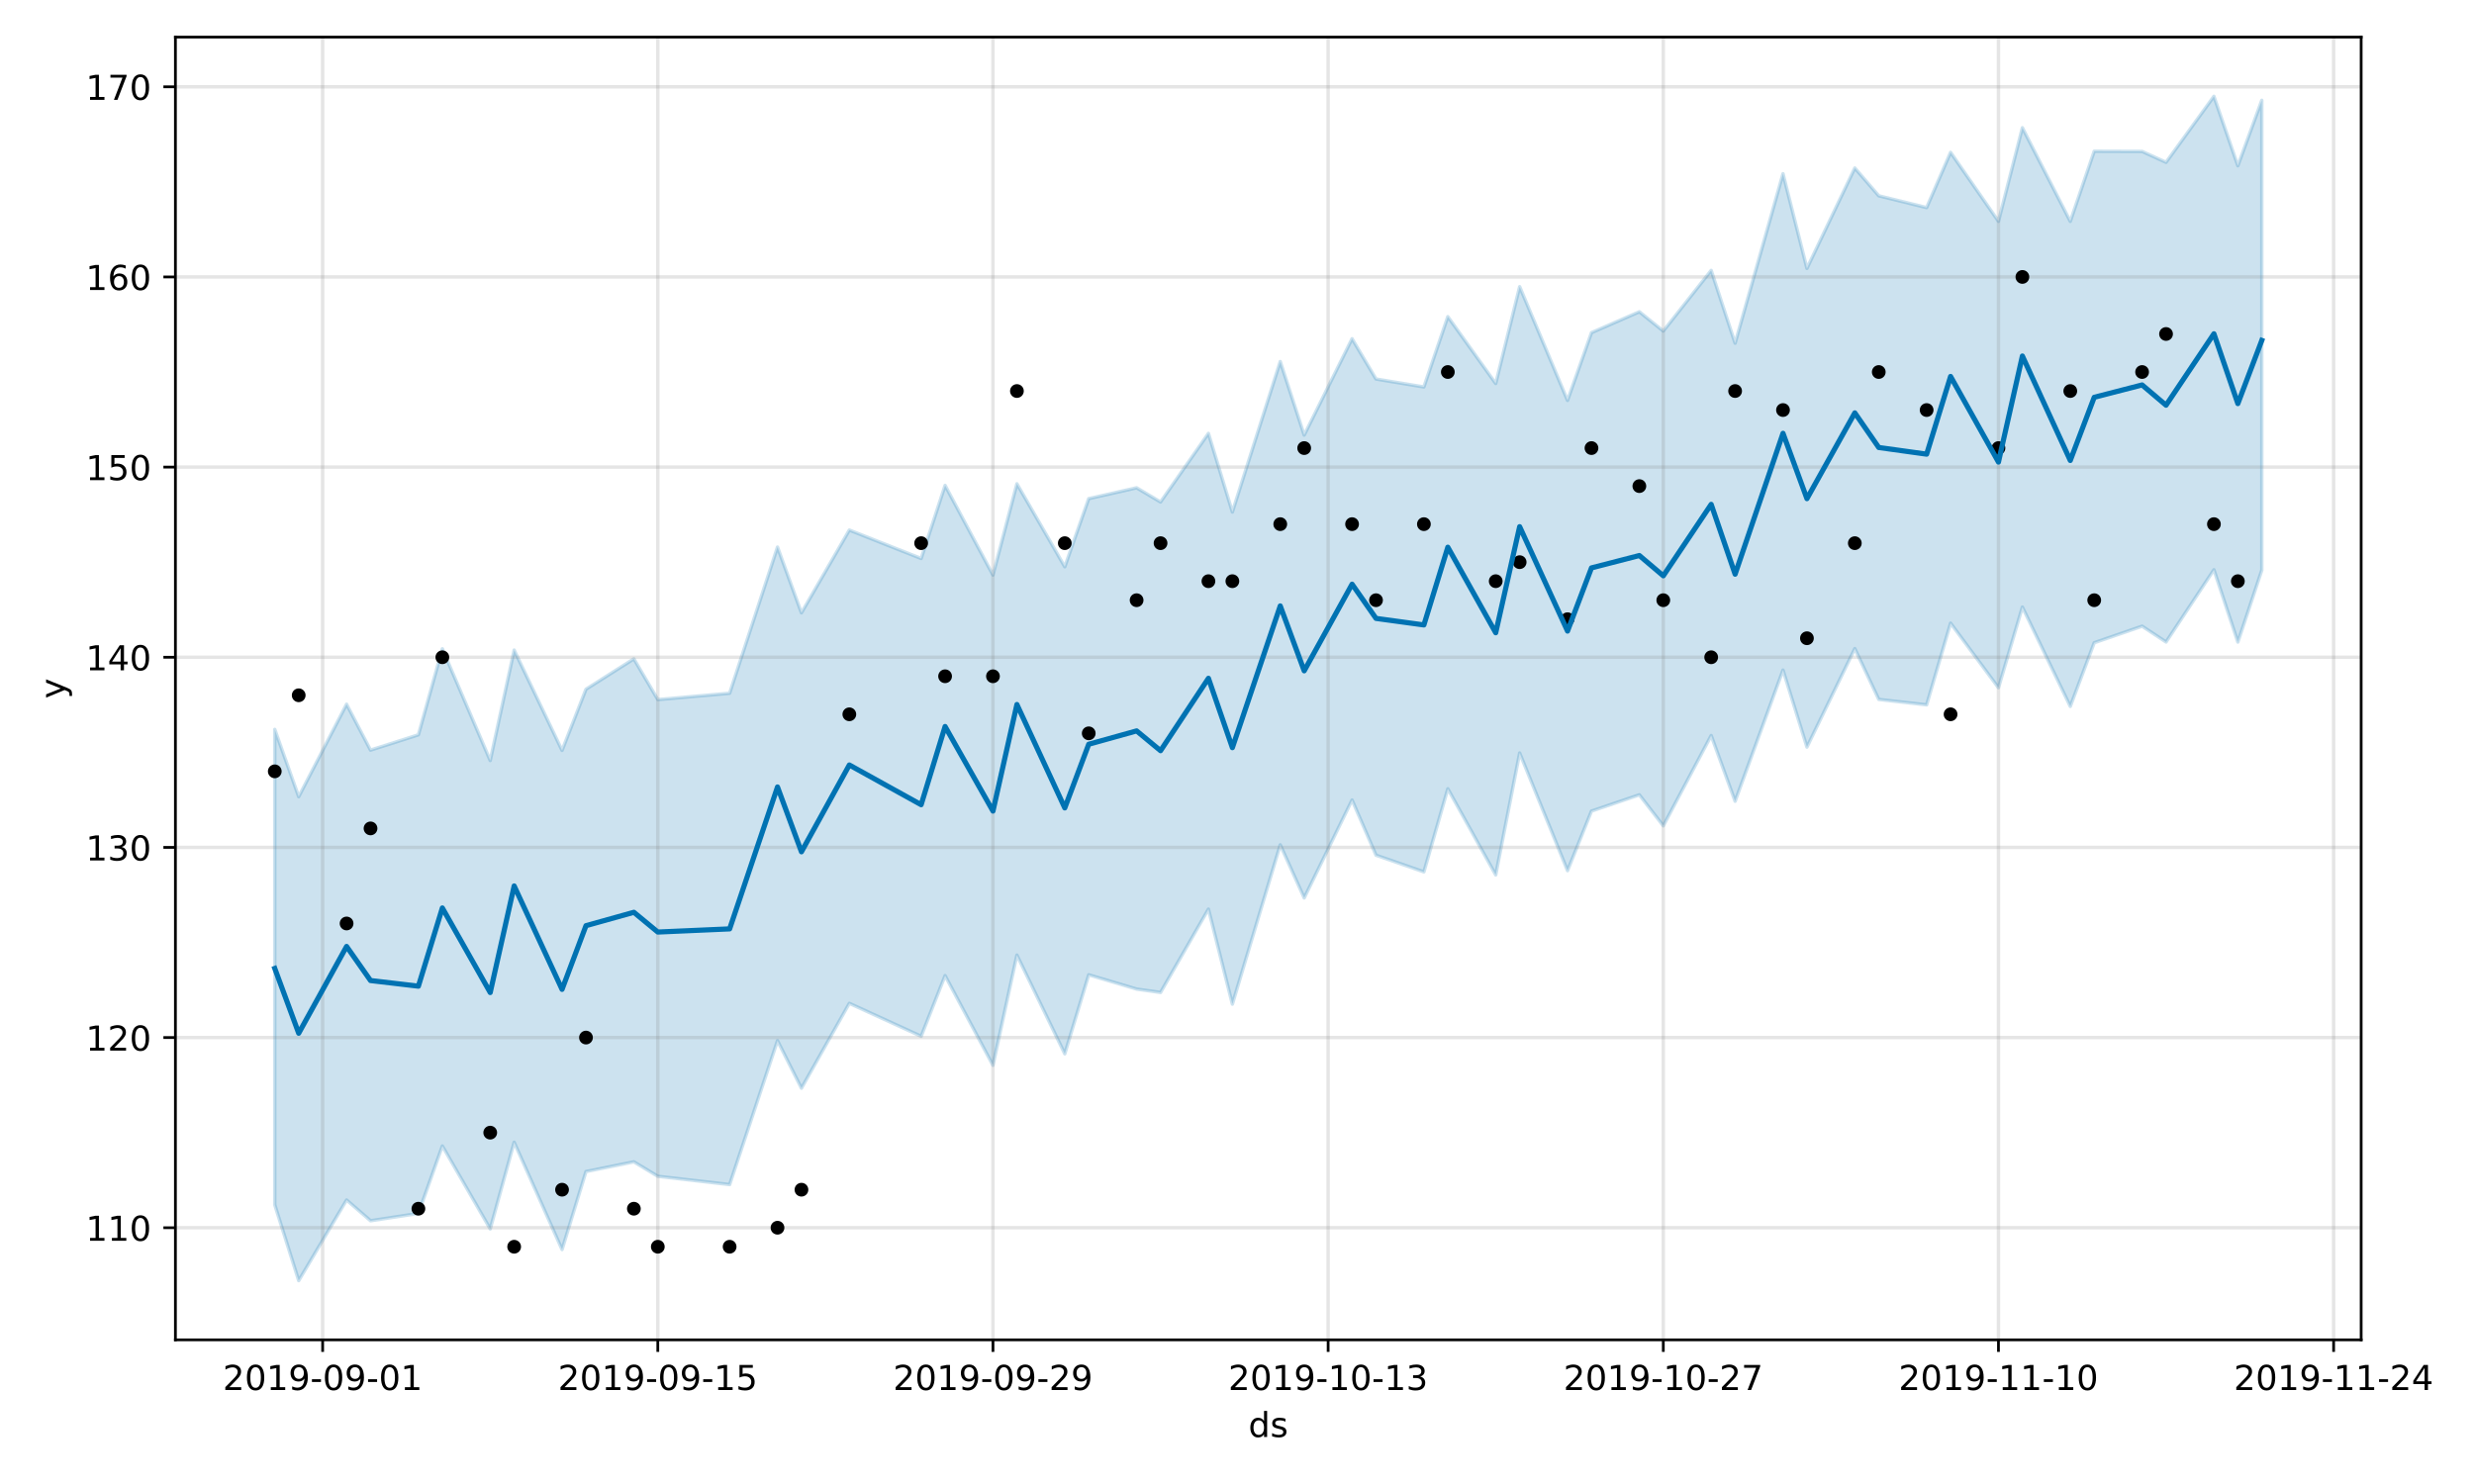 <?xml version="1.0" encoding="utf-8" standalone="no"?>
<!DOCTYPE svg PUBLIC "-//W3C//DTD SVG 1.1//EN"
  "http://www.w3.org/Graphics/SVG/1.1/DTD/svg11.dtd">
<!-- Created with matplotlib (https://matplotlib.org/) -->
<svg height="432pt" version="1.1" viewBox="0 0 720 432" width="720pt" xmlns="http://www.w3.org/2000/svg" xmlns:xlink="http://www.w3.org/1999/xlink">
 <defs>
  <style type="text/css">
*{stroke-linecap:butt;stroke-linejoin:round;}
  </style>
 </defs>
 <g id="figure_1">
  <g id="patch_1">
   <path d="M 0 432 
L 720 432 
L 720 0 
L 0 0 
z
" style="fill:#ffffff;"/>
  </g>
  <g id="axes_1">
   <g id="patch_2">
    <path d="M 51.05 390.04 
L 687.158 390.04 
L 687.158 10.8 
L 51.05 10.8 
z
" style="fill:#ffffff;"/>
   </g>
   <g id="PolyCollection_1">
    <defs>
     <path d="M 79.964 -219.668 
L 79.964 -81.274 
L 86.931 -59.198 
L 100.866 -82.669 
L 107.833 -76.634 
L 121.767 -78.761 
L 128.735 -98.399 
L 142.669 -74.243 
L 149.636 -99.479 
L 163.571 -68.246 
L 170.538 -90.959 
L 184.473 -93.783 
L 191.44 -89.571 
L 212.341 -87.162 
L 226.276 -129.054 
L 233.243 -115.21 
L 247.178 -139.922 
L 268.079 -130.334 
L 275.047 -147.991 
L 288.981 -121.864 
L 295.948 -153.962 
L 309.883 -125.221 
L 316.85 -148.227 
L 330.784 -144.073 
L 337.752 -143.086 
L 351.686 -167.351 
L 358.653 -139.69 
L 372.588 -186.066 
L 379.555 -170.602 
L 393.49 -199.106 
L 400.457 -183.043 
L 414.391 -178.191 
L 421.358 -202.377 
L 435.293 -177.305 
L 442.26 -212.804 
L 456.195 -178.549 
L 463.162 -195.891 
L 477.096 -200.618 
L 484.064 -191.592 
L 497.998 -217.889 
L 504.965 -198.748 
L 518.9 -236.93 
L 525.867 -214.522 
L 539.801 -243.182 
L 546.769 -228.395 
L 560.703 -226.812 
L 567.67 -250.595 
L 581.605 -231.795 
L 588.572 -255.275 
L 602.507 -226.361 
L 609.474 -244.894 
L 623.408 -249.713 
L 630.376 -245.111 
L 644.31 -266.139 
L 651.277 -245.09 
L 658.244 -266.012 
L 658.244 -402.799 
L 658.244 -402.799 
L 651.277 -383.746 
L 644.31 -403.962 
L 630.376 -384.749 
L 623.408 -387.924 
L 609.474 -387.973 
L 602.507 -367.557 
L 588.572 -394.818 
L 581.605 -367.569 
L 567.67 -387.645 
L 560.703 -371.573 
L 546.769 -375.003 
L 539.801 -383.095 
L 525.867 -353.875 
L 518.9 -381.431 
L 504.965 -332.092 
L 497.998 -353.29 
L 484.064 -335.63 
L 477.096 -341.241 
L 463.162 -335.166 
L 456.195 -315.442 
L 442.26 -348.546 
L 435.293 -320.358 
L 421.358 -339.822 
L 414.391 -319.359 
L 400.457 -321.664 
L 393.49 -333.396 
L 379.555 -305.344 
L 372.588 -326.754 
L 358.653 -282.944 
L 351.686 -305.839 
L 337.752 -285.87 
L 330.784 -290.003 
L 316.85 -286.846 
L 309.883 -267.005 
L 295.948 -291.173 
L 288.981 -264.598 
L 275.047 -290.697 
L 268.079 -269.424 
L 247.178 -277.693 
L 233.243 -253.6 
L 226.276 -272.743 
L 212.341 -230.198 
L 191.44 -228.346 
L 184.473 -240.208 
L 170.538 -231.366 
L 163.571 -213.551 
L 149.636 -242.762 
L 142.669 -210.606 
L 128.735 -243.133 
L 121.767 -218.097 
L 107.833 -213.639 
L 100.866 -227.002 
L 86.931 -200.074 
L 79.964 -219.668 
z
" id="m299130033b" style="stroke:#0072b2;stroke-opacity:0.2;"/>
    </defs>
    <g clip-path="url(#pd7b6590907)">
     <use style="fill:#0072b2;fill-opacity:0.2;stroke:#0072b2;stroke-opacity:0.2;" x="0" xlink:href="#m299130033b" y="432"/>
    </g>
   </g>
   <g id="matplotlib.axis_1">
    <g id="xtick_1">
     <g id="line2d_1">
      <path clip-path="url(#pd7b6590907)" d="M 93.898 390.04 
L 93.898 10.8 
" style="fill:none;stroke:#808080;stroke-linecap:square;stroke-opacity:0.2;"/>
     </g>
     <g id="line2d_2">
      <defs>
       <path d="M 0 0 
L 0 3.5 
" id="m81c913f79a" style="stroke:#000000;stroke-width:0.8;"/>
      </defs>
      <g>
       <use style="stroke:#000000;stroke-width:0.8;" x="93.898" xlink:href="#m81c913f79a" y="390.04"/>
      </g>
     </g>
     <g id="text_1">
      <!-- 2019-09-01 -->
      <defs>
       <path d="M 19.188 8.297 
L 53.609 8.297 
L 53.609 0 
L 7.328 0 
L 7.328 8.297 
Q 12.938 14.109 22.625 23.891 
Q 32.328 33.688 34.812 36.531 
Q 39.547 41.844 41.422 45.531 
Q 43.312 49.219 43.312 52.781 
Q 43.312 58.594 39.234 62.25 
Q 35.156 65.922 28.609 65.922 
Q 23.969 65.922 18.812 64.312 
Q 13.672 62.703 7.812 59.422 
L 7.812 69.391 
Q 13.766 71.781 18.938 73 
Q 24.125 74.219 28.422 74.219 
Q 39.75 74.219 46.484 68.547 
Q 53.219 62.891 53.219 53.422 
Q 53.219 48.922 51.531 44.891 
Q 49.859 40.875 45.406 35.406 
Q 44.188 33.984 37.641 27.219 
Q 31.109 20.453 19.188 8.297 
z
" id="DejaVuSans-50"/>
       <path d="M 31.781 66.406 
Q 24.172 66.406 20.328 58.906 
Q 16.5 51.422 16.5 36.375 
Q 16.5 21.391 20.328 13.891 
Q 24.172 6.391 31.781 6.391 
Q 39.453 6.391 43.281 13.891 
Q 47.125 21.391 47.125 36.375 
Q 47.125 51.422 43.281 58.906 
Q 39.453 66.406 31.781 66.406 
z
M 31.781 74.219 
Q 44.047 74.219 50.516 64.516 
Q 56.984 54.828 56.984 36.375 
Q 56.984 17.969 50.516 8.266 
Q 44.047 -1.422 31.781 -1.422 
Q 19.531 -1.422 13.062 8.266 
Q 6.594 17.969 6.594 36.375 
Q 6.594 54.828 13.062 64.516 
Q 19.531 74.219 31.781 74.219 
z
" id="DejaVuSans-48"/>
       <path d="M 12.406 8.297 
L 28.516 8.297 
L 28.516 63.922 
L 10.984 60.406 
L 10.984 69.391 
L 28.422 72.906 
L 38.281 72.906 
L 38.281 8.297 
L 54.391 8.297 
L 54.391 0 
L 12.406 0 
z
" id="DejaVuSans-49"/>
       <path d="M 10.984 1.516 
L 10.984 10.5 
Q 14.703 8.734 18.5 7.812 
Q 22.312 6.891 25.984 6.891 
Q 35.75 6.891 40.891 13.453 
Q 46.047 20.016 46.781 33.406 
Q 43.953 29.203 39.594 26.953 
Q 35.25 24.703 29.984 24.703 
Q 19.047 24.703 12.672 31.312 
Q 6.297 37.938 6.297 49.422 
Q 6.297 60.641 12.938 67.422 
Q 19.578 74.219 30.609 74.219 
Q 43.266 74.219 49.922 64.516 
Q 56.594 54.828 56.594 36.375 
Q 56.594 19.141 48.406 8.859 
Q 40.234 -1.422 26.422 -1.422 
Q 22.703 -1.422 18.891 -0.688 
Q 15.094 0.047 10.984 1.516 
z
M 30.609 32.422 
Q 37.25 32.422 41.125 36.953 
Q 45.016 41.5 45.016 49.422 
Q 45.016 57.281 41.125 61.844 
Q 37.25 66.406 30.609 66.406 
Q 23.969 66.406 20.094 61.844 
Q 16.219 57.281 16.219 49.422 
Q 16.219 41.5 20.094 36.953 
Q 23.969 32.422 30.609 32.422 
z
" id="DejaVuSans-57"/>
       <path d="M 4.891 31.391 
L 31.203 31.391 
L 31.203 23.391 
L 4.891 23.391 
z
" id="DejaVuSans-45"/>
      </defs>
      <g transform="translate(64.841 404.638)scale(0.1 -0.1)">
       <use xlink:href="#DejaVuSans-50"/>
       <use x="63.623" xlink:href="#DejaVuSans-48"/>
       <use x="127.246" xlink:href="#DejaVuSans-49"/>
       <use x="190.869" xlink:href="#DejaVuSans-57"/>
       <use x="254.492" xlink:href="#DejaVuSans-45"/>
       <use x="290.576" xlink:href="#DejaVuSans-48"/>
       <use x="354.199" xlink:href="#DejaVuSans-57"/>
       <use x="417.822" xlink:href="#DejaVuSans-45"/>
       <use x="453.906" xlink:href="#DejaVuSans-48"/>
       <use x="517.529" xlink:href="#DejaVuSans-49"/>
      </g>
     </g>
    </g>
    <g id="xtick_2">
     <g id="line2d_3">
      <path clip-path="url(#pd7b6590907)" d="M 191.44 390.04 
L 191.44 10.8 
" style="fill:none;stroke:#808080;stroke-linecap:square;stroke-opacity:0.2;"/>
     </g>
     <g id="line2d_4">
      <g>
       <use style="stroke:#000000;stroke-width:0.8;" x="191.44" xlink:href="#m81c913f79a" y="390.04"/>
      </g>
     </g>
     <g id="text_2">
      <!-- 2019-09-15 -->
      <defs>
       <path d="M 10.797 72.906 
L 49.516 72.906 
L 49.516 64.594 
L 19.828 64.594 
L 19.828 46.734 
Q 21.969 47.469 24.109 47.828 
Q 26.266 48.188 28.422 48.188 
Q 40.625 48.188 47.75 41.5 
Q 54.891 34.812 54.891 23.391 
Q 54.891 11.625 47.562 5.094 
Q 40.234 -1.422 26.906 -1.422 
Q 22.312 -1.422 17.547 -0.641 
Q 12.797 0.141 7.719 1.703 
L 7.719 11.625 
Q 12.109 9.234 16.797 8.062 
Q 21.484 6.891 26.703 6.891 
Q 35.156 6.891 40.078 11.328 
Q 45.016 15.766 45.016 23.391 
Q 45.016 31 40.078 35.438 
Q 35.156 39.891 26.703 39.891 
Q 22.75 39.891 18.812 39.016 
Q 14.891 38.141 10.797 36.281 
z
" id="DejaVuSans-53"/>
      </defs>
      <g transform="translate(162.382 404.638)scale(0.1 -0.1)">
       <use xlink:href="#DejaVuSans-50"/>
       <use x="63.623" xlink:href="#DejaVuSans-48"/>
       <use x="127.246" xlink:href="#DejaVuSans-49"/>
       <use x="190.869" xlink:href="#DejaVuSans-57"/>
       <use x="254.492" xlink:href="#DejaVuSans-45"/>
       <use x="290.576" xlink:href="#DejaVuSans-48"/>
       <use x="354.199" xlink:href="#DejaVuSans-57"/>
       <use x="417.822" xlink:href="#DejaVuSans-45"/>
       <use x="453.906" xlink:href="#DejaVuSans-49"/>
       <use x="517.529" xlink:href="#DejaVuSans-53"/>
      </g>
     </g>
    </g>
    <g id="xtick_3">
     <g id="line2d_5">
      <path clip-path="url(#pd7b6590907)" d="M 288.981 390.04 
L 288.981 10.8 
" style="fill:none;stroke:#808080;stroke-linecap:square;stroke-opacity:0.2;"/>
     </g>
     <g id="line2d_6">
      <g>
       <use style="stroke:#000000;stroke-width:0.8;" x="288.981" xlink:href="#m81c913f79a" y="390.04"/>
      </g>
     </g>
     <g id="text_3">
      <!-- 2019-09-29 -->
      <g transform="translate(259.923 404.638)scale(0.1 -0.1)">
       <use xlink:href="#DejaVuSans-50"/>
       <use x="63.623" xlink:href="#DejaVuSans-48"/>
       <use x="127.246" xlink:href="#DejaVuSans-49"/>
       <use x="190.869" xlink:href="#DejaVuSans-57"/>
       <use x="254.492" xlink:href="#DejaVuSans-45"/>
       <use x="290.576" xlink:href="#DejaVuSans-48"/>
       <use x="354.199" xlink:href="#DejaVuSans-57"/>
       <use x="417.822" xlink:href="#DejaVuSans-45"/>
       <use x="453.906" xlink:href="#DejaVuSans-50"/>
       <use x="517.529" xlink:href="#DejaVuSans-57"/>
      </g>
     </g>
    </g>
    <g id="xtick_4">
     <g id="line2d_7">
      <path clip-path="url(#pd7b6590907)" d="M 386.522 390.04 
L 386.522 10.8 
" style="fill:none;stroke:#808080;stroke-linecap:square;stroke-opacity:0.2;"/>
     </g>
     <g id="line2d_8">
      <g>
       <use style="stroke:#000000;stroke-width:0.8;" x="386.522" xlink:href="#m81c913f79a" y="390.04"/>
      </g>
     </g>
     <g id="text_4">
      <!-- 2019-10-13 -->
      <defs>
       <path d="M 40.578 39.312 
Q 47.656 37.797 51.625 33 
Q 55.609 28.219 55.609 21.188 
Q 55.609 10.406 48.188 4.484 
Q 40.766 -1.422 27.094 -1.422 
Q 22.516 -1.422 17.656 -0.516 
Q 12.797 0.391 7.625 2.203 
L 7.625 11.719 
Q 11.719 9.328 16.594 8.109 
Q 21.484 6.891 26.812 6.891 
Q 36.078 6.891 40.938 10.547 
Q 45.797 14.203 45.797 21.188 
Q 45.797 27.641 41.281 31.266 
Q 36.766 34.906 28.719 34.906 
L 20.219 34.906 
L 20.219 43.016 
L 29.109 43.016 
Q 36.375 43.016 40.234 45.922 
Q 44.094 48.828 44.094 54.297 
Q 44.094 59.906 40.109 62.906 
Q 36.141 65.922 28.719 65.922 
Q 24.656 65.922 20.016 65.031 
Q 15.375 64.156 9.812 62.312 
L 9.812 71.094 
Q 15.438 72.656 20.344 73.438 
Q 25.25 74.219 29.594 74.219 
Q 40.828 74.219 47.359 69.109 
Q 53.906 64.016 53.906 55.328 
Q 53.906 49.266 50.438 45.094 
Q 46.969 40.922 40.578 39.312 
z
" id="DejaVuSans-51"/>
      </defs>
      <g transform="translate(357.465 404.638)scale(0.1 -0.1)">
       <use xlink:href="#DejaVuSans-50"/>
       <use x="63.623" xlink:href="#DejaVuSans-48"/>
       <use x="127.246" xlink:href="#DejaVuSans-49"/>
       <use x="190.869" xlink:href="#DejaVuSans-57"/>
       <use x="254.492" xlink:href="#DejaVuSans-45"/>
       <use x="290.576" xlink:href="#DejaVuSans-49"/>
       <use x="354.199" xlink:href="#DejaVuSans-48"/>
       <use x="417.822" xlink:href="#DejaVuSans-45"/>
       <use x="453.906" xlink:href="#DejaVuSans-49"/>
       <use x="517.529" xlink:href="#DejaVuSans-51"/>
      </g>
     </g>
    </g>
    <g id="xtick_5">
     <g id="line2d_9">
      <path clip-path="url(#pd7b6590907)" d="M 484.064 390.04 
L 484.064 10.8 
" style="fill:none;stroke:#808080;stroke-linecap:square;stroke-opacity:0.2;"/>
     </g>
     <g id="line2d_10">
      <g>
       <use style="stroke:#000000;stroke-width:0.8;" x="484.064" xlink:href="#m81c913f79a" y="390.04"/>
      </g>
     </g>
     <g id="text_5">
      <!-- 2019-10-27 -->
      <defs>
       <path d="M 8.203 72.906 
L 55.078 72.906 
L 55.078 68.703 
L 28.609 0 
L 18.312 0 
L 43.219 64.594 
L 8.203 64.594 
z
" id="DejaVuSans-55"/>
      </defs>
      <g transform="translate(455.006 404.638)scale(0.1 -0.1)">
       <use xlink:href="#DejaVuSans-50"/>
       <use x="63.623" xlink:href="#DejaVuSans-48"/>
       <use x="127.246" xlink:href="#DejaVuSans-49"/>
       <use x="190.869" xlink:href="#DejaVuSans-57"/>
       <use x="254.492" xlink:href="#DejaVuSans-45"/>
       <use x="290.576" xlink:href="#DejaVuSans-49"/>
       <use x="354.199" xlink:href="#DejaVuSans-48"/>
       <use x="417.822" xlink:href="#DejaVuSans-45"/>
       <use x="453.906" xlink:href="#DejaVuSans-50"/>
       <use x="517.529" xlink:href="#DejaVuSans-55"/>
      </g>
     </g>
    </g>
    <g id="xtick_6">
     <g id="line2d_11">
      <path clip-path="url(#pd7b6590907)" d="M 581.605 390.04 
L 581.605 10.8 
" style="fill:none;stroke:#808080;stroke-linecap:square;stroke-opacity:0.2;"/>
     </g>
     <g id="line2d_12">
      <g>
       <use style="stroke:#000000;stroke-width:0.8;" x="581.605" xlink:href="#m81c913f79a" y="390.04"/>
      </g>
     </g>
     <g id="text_6">
      <!-- 2019-11-10 -->
      <g transform="translate(552.547 404.638)scale(0.1 -0.1)">
       <use xlink:href="#DejaVuSans-50"/>
       <use x="63.623" xlink:href="#DejaVuSans-48"/>
       <use x="127.246" xlink:href="#DejaVuSans-49"/>
       <use x="190.869" xlink:href="#DejaVuSans-57"/>
       <use x="254.492" xlink:href="#DejaVuSans-45"/>
       <use x="290.576" xlink:href="#DejaVuSans-49"/>
       <use x="354.199" xlink:href="#DejaVuSans-49"/>
       <use x="417.822" xlink:href="#DejaVuSans-45"/>
       <use x="453.906" xlink:href="#DejaVuSans-49"/>
       <use x="517.529" xlink:href="#DejaVuSans-48"/>
      </g>
     </g>
    </g>
    <g id="xtick_7">
     <g id="line2d_13">
      <path clip-path="url(#pd7b6590907)" d="M 679.146 390.04 
L 679.146 10.8 
" style="fill:none;stroke:#808080;stroke-linecap:square;stroke-opacity:0.2;"/>
     </g>
     <g id="line2d_14">
      <g>
       <use style="stroke:#000000;stroke-width:0.8;" x="679.146" xlink:href="#m81c913f79a" y="390.04"/>
      </g>
     </g>
     <g id="text_7">
      <!-- 2019-11-24 -->
      <defs>
       <path d="M 37.797 64.312 
L 12.891 25.391 
L 37.797 25.391 
z
M 35.203 72.906 
L 47.609 72.906 
L 47.609 25.391 
L 58.016 25.391 
L 58.016 17.188 
L 47.609 17.188 
L 47.609 0 
L 37.797 0 
L 37.797 17.188 
L 4.891 17.188 
L 4.891 26.703 
z
" id="DejaVuSans-52"/>
      </defs>
      <g transform="translate(650.088 404.638)scale(0.1 -0.1)">
       <use xlink:href="#DejaVuSans-50"/>
       <use x="63.623" xlink:href="#DejaVuSans-48"/>
       <use x="127.246" xlink:href="#DejaVuSans-49"/>
       <use x="190.869" xlink:href="#DejaVuSans-57"/>
       <use x="254.492" xlink:href="#DejaVuSans-45"/>
       <use x="290.576" xlink:href="#DejaVuSans-49"/>
       <use x="354.199" xlink:href="#DejaVuSans-49"/>
       <use x="417.822" xlink:href="#DejaVuSans-45"/>
       <use x="453.906" xlink:href="#DejaVuSans-50"/>
       <use x="517.529" xlink:href="#DejaVuSans-52"/>
      </g>
     </g>
    </g>
    <g id="text_8">
     <!-- ds -->
     <defs>
      <path d="M 45.406 46.391 
L 45.406 75.984 
L 54.391 75.984 
L 54.391 0 
L 45.406 0 
L 45.406 8.203 
Q 42.578 3.328 38.25 0.953 
Q 33.938 -1.422 27.875 -1.422 
Q 17.969 -1.422 11.734 6.484 
Q 5.516 14.406 5.516 27.297 
Q 5.516 40.188 11.734 48.094 
Q 17.969 56 27.875 56 
Q 33.938 56 38.25 53.625 
Q 42.578 51.266 45.406 46.391 
z
M 14.797 27.297 
Q 14.797 17.391 18.875 11.75 
Q 22.953 6.109 30.078 6.109 
Q 37.203 6.109 41.297 11.75 
Q 45.406 17.391 45.406 27.297 
Q 45.406 37.203 41.297 42.844 
Q 37.203 48.484 30.078 48.484 
Q 22.953 48.484 18.875 42.844 
Q 14.797 37.203 14.797 27.297 
z
" id="DejaVuSans-100"/>
      <path d="M 44.281 53.078 
L 44.281 44.578 
Q 40.484 46.531 36.375 47.5 
Q 32.281 48.484 27.875 48.484 
Q 21.188 48.484 17.844 46.438 
Q 14.5 44.391 14.5 40.281 
Q 14.5 37.156 16.891 35.375 
Q 19.281 33.594 26.516 31.984 
L 29.594 31.297 
Q 39.156 29.25 43.188 25.516 
Q 47.219 21.781 47.219 15.094 
Q 47.219 7.469 41.188 3.016 
Q 35.156 -1.422 24.609 -1.422 
Q 20.219 -1.422 15.453 -0.562 
Q 10.688 0.297 5.422 2 
L 5.422 11.281 
Q 10.406 8.688 15.234 7.391 
Q 20.062 6.109 24.812 6.109 
Q 31.156 6.109 34.562 8.281 
Q 37.984 10.453 37.984 14.406 
Q 37.984 18.062 35.516 20.016 
Q 33.062 21.969 24.703 23.781 
L 21.578 24.516 
Q 13.234 26.266 9.516 29.906 
Q 5.812 33.547 5.812 39.891 
Q 5.812 47.609 11.281 51.797 
Q 16.75 56 26.812 56 
Q 31.781 56 36.172 55.266 
Q 40.578 54.547 44.281 53.078 
z
" id="DejaVuSans-115"/>
     </defs>
     <g transform="translate(363.325 418.317)scale(0.1 -0.1)">
      <use xlink:href="#DejaVuSans-100"/>
      <use x="63.477" xlink:href="#DejaVuSans-115"/>
     </g>
    </g>
   </g>
   <g id="matplotlib.axis_2">
    <g id="ytick_1">
     <g id="line2d_15">
      <path clip-path="url(#pd7b6590907)" d="M 51.05 357.397 
L 687.158 357.397 
" style="fill:none;stroke:#808080;stroke-linecap:square;stroke-opacity:0.2;"/>
     </g>
     <g id="line2d_16">
      <defs>
       <path d="M 0 0 
L -3.5 0 
" id="m04f3874f94" style="stroke:#000000;stroke-width:0.8;"/>
      </defs>
      <g>
       <use style="stroke:#000000;stroke-width:0.8;" x="51.05" xlink:href="#m04f3874f94" y="357.397"/>
      </g>
     </g>
     <g id="text_9">
      <!-- 110 -->
      <g transform="translate(24.962 361.196)scale(0.1 -0.1)">
       <use xlink:href="#DejaVuSans-49"/>
       <use x="63.623" xlink:href="#DejaVuSans-49"/>
       <use x="127.246" xlink:href="#DejaVuSans-48"/>
      </g>
     </g>
    </g>
    <g id="ytick_2">
     <g id="line2d_17">
      <path clip-path="url(#pd7b6590907)" d="M 51.05 302.041 
L 687.158 302.041 
" style="fill:none;stroke:#808080;stroke-linecap:square;stroke-opacity:0.2;"/>
     </g>
     <g id="line2d_18">
      <g>
       <use style="stroke:#000000;stroke-width:0.8;" x="51.05" xlink:href="#m04f3874f94" y="302.041"/>
      </g>
     </g>
     <g id="text_10">
      <!-- 120 -->
      <g transform="translate(24.962 305.84)scale(0.1 -0.1)">
       <use xlink:href="#DejaVuSans-49"/>
       <use x="63.623" xlink:href="#DejaVuSans-50"/>
       <use x="127.246" xlink:href="#DejaVuSans-48"/>
      </g>
     </g>
    </g>
    <g id="ytick_3">
     <g id="line2d_19">
      <path clip-path="url(#pd7b6590907)" d="M 51.05 246.685 
L 687.158 246.685 
" style="fill:none;stroke:#808080;stroke-linecap:square;stroke-opacity:0.2;"/>
     </g>
     <g id="line2d_20">
      <g>
       <use style="stroke:#000000;stroke-width:0.8;" x="51.05" xlink:href="#m04f3874f94" y="246.685"/>
      </g>
     </g>
     <g id="text_11">
      <!-- 130 -->
      <g transform="translate(24.962 250.484)scale(0.1 -0.1)">
       <use xlink:href="#DejaVuSans-49"/>
       <use x="63.623" xlink:href="#DejaVuSans-51"/>
       <use x="127.246" xlink:href="#DejaVuSans-48"/>
      </g>
     </g>
    </g>
    <g id="ytick_4">
     <g id="line2d_21">
      <path clip-path="url(#pd7b6590907)" d="M 51.05 191.329 
L 687.158 191.329 
" style="fill:none;stroke:#808080;stroke-linecap:square;stroke-opacity:0.2;"/>
     </g>
     <g id="line2d_22">
      <g>
       <use style="stroke:#000000;stroke-width:0.8;" x="51.05" xlink:href="#m04f3874f94" y="191.329"/>
      </g>
     </g>
     <g id="text_12">
      <!-- 140 -->
      <g transform="translate(24.962 195.128)scale(0.1 -0.1)">
       <use xlink:href="#DejaVuSans-49"/>
       <use x="63.623" xlink:href="#DejaVuSans-52"/>
       <use x="127.246" xlink:href="#DejaVuSans-48"/>
      </g>
     </g>
    </g>
    <g id="ytick_5">
     <g id="line2d_23">
      <path clip-path="url(#pd7b6590907)" d="M 51.05 135.973 
L 687.158 135.973 
" style="fill:none;stroke:#808080;stroke-linecap:square;stroke-opacity:0.2;"/>
     </g>
     <g id="line2d_24">
      <g>
       <use style="stroke:#000000;stroke-width:0.8;" x="51.05" xlink:href="#m04f3874f94" y="135.973"/>
      </g>
     </g>
     <g id="text_13">
      <!-- 150 -->
      <g transform="translate(24.962 139.772)scale(0.1 -0.1)">
       <use xlink:href="#DejaVuSans-49"/>
       <use x="63.623" xlink:href="#DejaVuSans-53"/>
       <use x="127.246" xlink:href="#DejaVuSans-48"/>
      </g>
     </g>
    </g>
    <g id="ytick_6">
     <g id="line2d_25">
      <path clip-path="url(#pd7b6590907)" d="M 51.05 80.617 
L 687.158 80.617 
" style="fill:none;stroke:#808080;stroke-linecap:square;stroke-opacity:0.2;"/>
     </g>
     <g id="line2d_26">
      <g>
       <use style="stroke:#000000;stroke-width:0.8;" x="51.05" xlink:href="#m04f3874f94" y="80.617"/>
      </g>
     </g>
     <g id="text_14">
      <!-- 160 -->
      <defs>
       <path d="M 33.016 40.375 
Q 26.375 40.375 22.484 35.828 
Q 18.609 31.297 18.609 23.391 
Q 18.609 15.531 22.484 10.953 
Q 26.375 6.391 33.016 6.391 
Q 39.656 6.391 43.531 10.953 
Q 47.406 15.531 47.406 23.391 
Q 47.406 31.297 43.531 35.828 
Q 39.656 40.375 33.016 40.375 
z
M 52.594 71.297 
L 52.594 62.312 
Q 48.875 64.062 45.094 64.984 
Q 41.312 65.922 37.594 65.922 
Q 27.828 65.922 22.672 59.328 
Q 17.531 52.734 16.797 39.406 
Q 19.672 43.656 24.016 45.922 
Q 28.375 48.188 33.594 48.188 
Q 44.578 48.188 50.953 41.516 
Q 57.328 34.859 57.328 23.391 
Q 57.328 12.156 50.688 5.359 
Q 44.047 -1.422 33.016 -1.422 
Q 20.359 -1.422 13.672 8.266 
Q 6.984 17.969 6.984 36.375 
Q 6.984 53.656 15.188 63.938 
Q 23.391 74.219 37.203 74.219 
Q 40.922 74.219 44.703 73.484 
Q 48.484 72.75 52.594 71.297 
z
" id="DejaVuSans-54"/>
      </defs>
      <g transform="translate(24.962 84.417)scale(0.1 -0.1)">
       <use xlink:href="#DejaVuSans-49"/>
       <use x="63.623" xlink:href="#DejaVuSans-54"/>
       <use x="127.246" xlink:href="#DejaVuSans-48"/>
      </g>
     </g>
    </g>
    <g id="ytick_7">
     <g id="line2d_27">
      <path clip-path="url(#pd7b6590907)" d="M 51.05 25.261 
L 687.158 25.261 
" style="fill:none;stroke:#808080;stroke-linecap:square;stroke-opacity:0.2;"/>
     </g>
     <g id="line2d_28">
      <g>
       <use style="stroke:#000000;stroke-width:0.8;" x="51.05" xlink:href="#m04f3874f94" y="25.261"/>
      </g>
     </g>
     <g id="text_15">
      <!-- 170 -->
      <g transform="translate(24.962 29.061)scale(0.1 -0.1)">
       <use xlink:href="#DejaVuSans-49"/>
       <use x="63.623" xlink:href="#DejaVuSans-55"/>
       <use x="127.246" xlink:href="#DejaVuSans-48"/>
      </g>
     </g>
    </g>
    <g id="text_16">
     <!-- y -->
     <defs>
      <path d="M 32.172 -5.078 
Q 28.375 -14.844 24.75 -17.812 
Q 21.141 -20.797 15.094 -20.797 
L 7.906 -20.797 
L 7.906 -13.281 
L 13.188 -13.281 
Q 16.891 -13.281 18.938 -11.516 
Q 21 -9.766 23.484 -3.219 
L 25.094 0.875 
L 2.984 54.688 
L 12.5 54.688 
L 29.594 11.922 
L 46.688 54.688 
L 56.203 54.688 
z
" id="DejaVuSans-121"/>
     </defs>
     <g transform="translate(18.883 203.379)rotate(-90)scale(0.1 -0.1)">
      <use xlink:href="#DejaVuSans-121"/>
     </g>
    </g>
   </g>
   <g id="line2d_29">
    <defs>
     <path d="M 0 1.5 
C 0.398 1.5 0.779 1.342 1.061 1.061 
C 1.342 0.779 1.5 0.398 1.5 0 
C 1.5 -0.398 1.342 -0.779 1.061 -1.061 
C 0.779 -1.342 0.398 -1.5 0 -1.5 
C -0.398 -1.5 -0.779 -1.342 -1.061 -1.061 
C -1.342 -0.779 -1.5 -0.398 -1.5 0 
C -1.5 0.398 -1.342 0.779 -1.061 1.061 
C -0.779 1.342 -0.398 1.5 0 1.5 
z
" id="m672b8f9156" style="stroke:#000000;"/>
    </defs>
    <g clip-path="url(#pd7b6590907)">
     <use style="stroke:#000000;" x="79.964" xlink:href="#m672b8f9156" y="224.543"/>
     <use style="stroke:#000000;" x="86.931" xlink:href="#m672b8f9156" y="202.4"/>
     <use style="stroke:#000000;" x="100.866" xlink:href="#m672b8f9156" y="268.827"/>
     <use style="stroke:#000000;" x="107.833" xlink:href="#m672b8f9156" y="241.149"/>
     <use style="stroke:#000000;" x="121.767" xlink:href="#m672b8f9156" y="351.861"/>
     <use style="stroke:#000000;" x="128.735" xlink:href="#m672b8f9156" y="191.329"/>
     <use style="stroke:#000000;" x="142.669" xlink:href="#m672b8f9156" y="329.719"/>
     <use style="stroke:#000000;" x="149.636" xlink:href="#m672b8f9156" y="362.932"/>
     <use style="stroke:#000000;" x="163.571" xlink:href="#m672b8f9156" y="346.326"/>
     <use style="stroke:#000000;" x="170.538" xlink:href="#m672b8f9156" y="302.041"/>
     <use style="stroke:#000000;" x="184.473" xlink:href="#m672b8f9156" y="351.861"/>
     <use style="stroke:#000000;" x="191.44" xlink:href="#m672b8f9156" y="362.932"/>
     <use style="stroke:#000000;" x="212.341" xlink:href="#m672b8f9156" y="362.932"/>
     <use style="stroke:#000000;" x="226.276" xlink:href="#m672b8f9156" y="357.397"/>
     <use style="stroke:#000000;" x="233.243" xlink:href="#m672b8f9156" y="346.326"/>
     <use style="stroke:#000000;" x="247.178" xlink:href="#m672b8f9156" y="207.936"/>
     <use style="stroke:#000000;" x="268.079" xlink:href="#m672b8f9156" y="158.116"/>
     <use style="stroke:#000000;" x="275.047" xlink:href="#m672b8f9156" y="196.865"/>
     <use style="stroke:#000000;" x="288.981" xlink:href="#m672b8f9156" y="196.865"/>
     <use style="stroke:#000000;" x="295.948" xlink:href="#m672b8f9156" y="113.831"/>
     <use style="stroke:#000000;" x="309.883" xlink:href="#m672b8f9156" y="158.116"/>
     <use style="stroke:#000000;" x="316.85" xlink:href="#m672b8f9156" y="213.471"/>
     <use style="stroke:#000000;" x="330.784" xlink:href="#m672b8f9156" y="174.722"/>
     <use style="stroke:#000000;" x="337.752" xlink:href="#m672b8f9156" y="158.116"/>
     <use style="stroke:#000000;" x="351.686" xlink:href="#m672b8f9156" y="169.187"/>
     <use style="stroke:#000000;" x="358.653" xlink:href="#m672b8f9156" y="169.187"/>
     <use style="stroke:#000000;" x="372.588" xlink:href="#m672b8f9156" y="152.58"/>
     <use style="stroke:#000000;" x="379.555" xlink:href="#m672b8f9156" y="130.438"/>
     <use style="stroke:#000000;" x="393.49" xlink:href="#m672b8f9156" y="152.58"/>
     <use style="stroke:#000000;" x="400.457" xlink:href="#m672b8f9156" y="174.722"/>
     <use style="stroke:#000000;" x="414.391" xlink:href="#m672b8f9156" y="152.58"/>
     <use style="stroke:#000000;" x="421.358" xlink:href="#m672b8f9156" y="108.295"/>
     <use style="stroke:#000000;" x="435.293" xlink:href="#m672b8f9156" y="169.187"/>
     <use style="stroke:#000000;" x="442.26" xlink:href="#m672b8f9156" y="163.651"/>
     <use style="stroke:#000000;" x="456.195" xlink:href="#m672b8f9156" y="180.258"/>
     <use style="stroke:#000000;" x="463.162" xlink:href="#m672b8f9156" y="130.438"/>
     <use style="stroke:#000000;" x="477.096" xlink:href="#m672b8f9156" y="141.509"/>
     <use style="stroke:#000000;" x="484.064" xlink:href="#m672b8f9156" y="174.722"/>
     <use style="stroke:#000000;" x="497.998" xlink:href="#m672b8f9156" y="191.329"/>
     <use style="stroke:#000000;" x="504.965" xlink:href="#m672b8f9156" y="113.831"/>
     <use style="stroke:#000000;" x="518.9" xlink:href="#m672b8f9156" y="119.366"/>
     <use style="stroke:#000000;" x="525.867" xlink:href="#m672b8f9156" y="185.794"/>
     <use style="stroke:#000000;" x="539.801" xlink:href="#m672b8f9156" y="158.116"/>
     <use style="stroke:#000000;" x="546.769" xlink:href="#m672b8f9156" y="108.295"/>
     <use style="stroke:#000000;" x="560.703" xlink:href="#m672b8f9156" y="119.366"/>
     <use style="stroke:#000000;" x="567.67" xlink:href="#m672b8f9156" y="207.936"/>
     <use style="stroke:#000000;" x="581.605" xlink:href="#m672b8f9156" y="130.438"/>
     <use style="stroke:#000000;" x="588.572" xlink:href="#m672b8f9156" y="80.617"/>
     <use style="stroke:#000000;" x="602.507" xlink:href="#m672b8f9156" y="113.831"/>
     <use style="stroke:#000000;" x="609.474" xlink:href="#m672b8f9156" y="174.722"/>
     <use style="stroke:#000000;" x="623.408" xlink:href="#m672b8f9156" y="108.295"/>
     <use style="stroke:#000000;" x="630.376" xlink:href="#m672b8f9156" y="97.224"/>
     <use style="stroke:#000000;" x="644.31" xlink:href="#m672b8f9156" y="152.58"/>
     <use style="stroke:#000000;" x="651.277" xlink:href="#m672b8f9156" y="169.187"/>
    </g>
   </g>
   <g id="line2d_30">
    <path clip-path="url(#pd7b6590907)" d="M 79.964 281.916 
L 86.931 300.786 
L 100.866 275.512 
L 107.833 285.439 
L 121.767 287.076 
L 128.735 264.309 
L 142.669 288.93 
L 149.636 257.904 
L 163.571 288.01 
L 170.538 269.469 
L 184.473 265.572 
L 191.44 271.323 
L 212.341 270.403 
L 226.276 229.094 
L 233.243 247.964 
L 247.178 222.69 
L 268.079 234.254 
L 275.047 211.487 
L 288.981 236.108 
L 295.948 205.082 
L 309.883 235.188 
L 316.85 216.652 
L 330.784 212.765 
L 337.752 218.529 
L 351.686 197.456 
L 358.653 217.649 
L 372.588 176.386 
L 379.555 195.279 
L 393.49 170.062 
L 400.457 180.018 
L 414.391 181.923 
L 421.358 159.295 
L 435.293 184.196 
L 442.26 153.315 
L 456.195 183.71 
L 463.162 165.314 
L 477.096 161.717 
L 484.064 167.618 
L 497.998 146.821 
L 504.965 167.15 
L 518.9 126.142 
L 525.867 145.163 
L 539.801 120.19 
L 546.769 130.268 
L 560.703 132.206 
L 567.67 109.589 
L 581.605 134.512 
L 588.572 103.637 
L 602.507 134.044 
L 609.474 115.653 
L 623.408 112.057 
L 630.376 117.958 
L 644.31 97.162 
L 651.277 117.491 
L 658.244 99.1 
" style="fill:none;stroke:#0072b2;stroke-linecap:square;stroke-width:1.5;"/>
   </g>
   <g id="patch_3">
    <path d="M 51.05 390.04 
L 51.05 10.8 
" style="fill:none;stroke:#000000;stroke-linecap:square;stroke-linejoin:miter;stroke-width:0.8;"/>
   </g>
   <g id="patch_4">
    <path d="M 687.158 390.04 
L 687.158 10.8 
" style="fill:none;stroke:#000000;stroke-linecap:square;stroke-linejoin:miter;stroke-width:0.8;"/>
   </g>
   <g id="patch_5">
    <path d="M 51.05 390.04 
L 687.158 390.04 
" style="fill:none;stroke:#000000;stroke-linecap:square;stroke-linejoin:miter;stroke-width:0.8;"/>
   </g>
   <g id="patch_6">
    <path d="M 51.05 10.8 
L 687.158 10.8 
" style="fill:none;stroke:#000000;stroke-linecap:square;stroke-linejoin:miter;stroke-width:0.8;"/>
   </g>
  </g>
 </g>
 <defs>
  <clipPath id="pd7b6590907">
   <rect height="379.24" width="636.108" x="51.05" y="10.8"/>
  </clipPath>
 </defs>
</svg>
